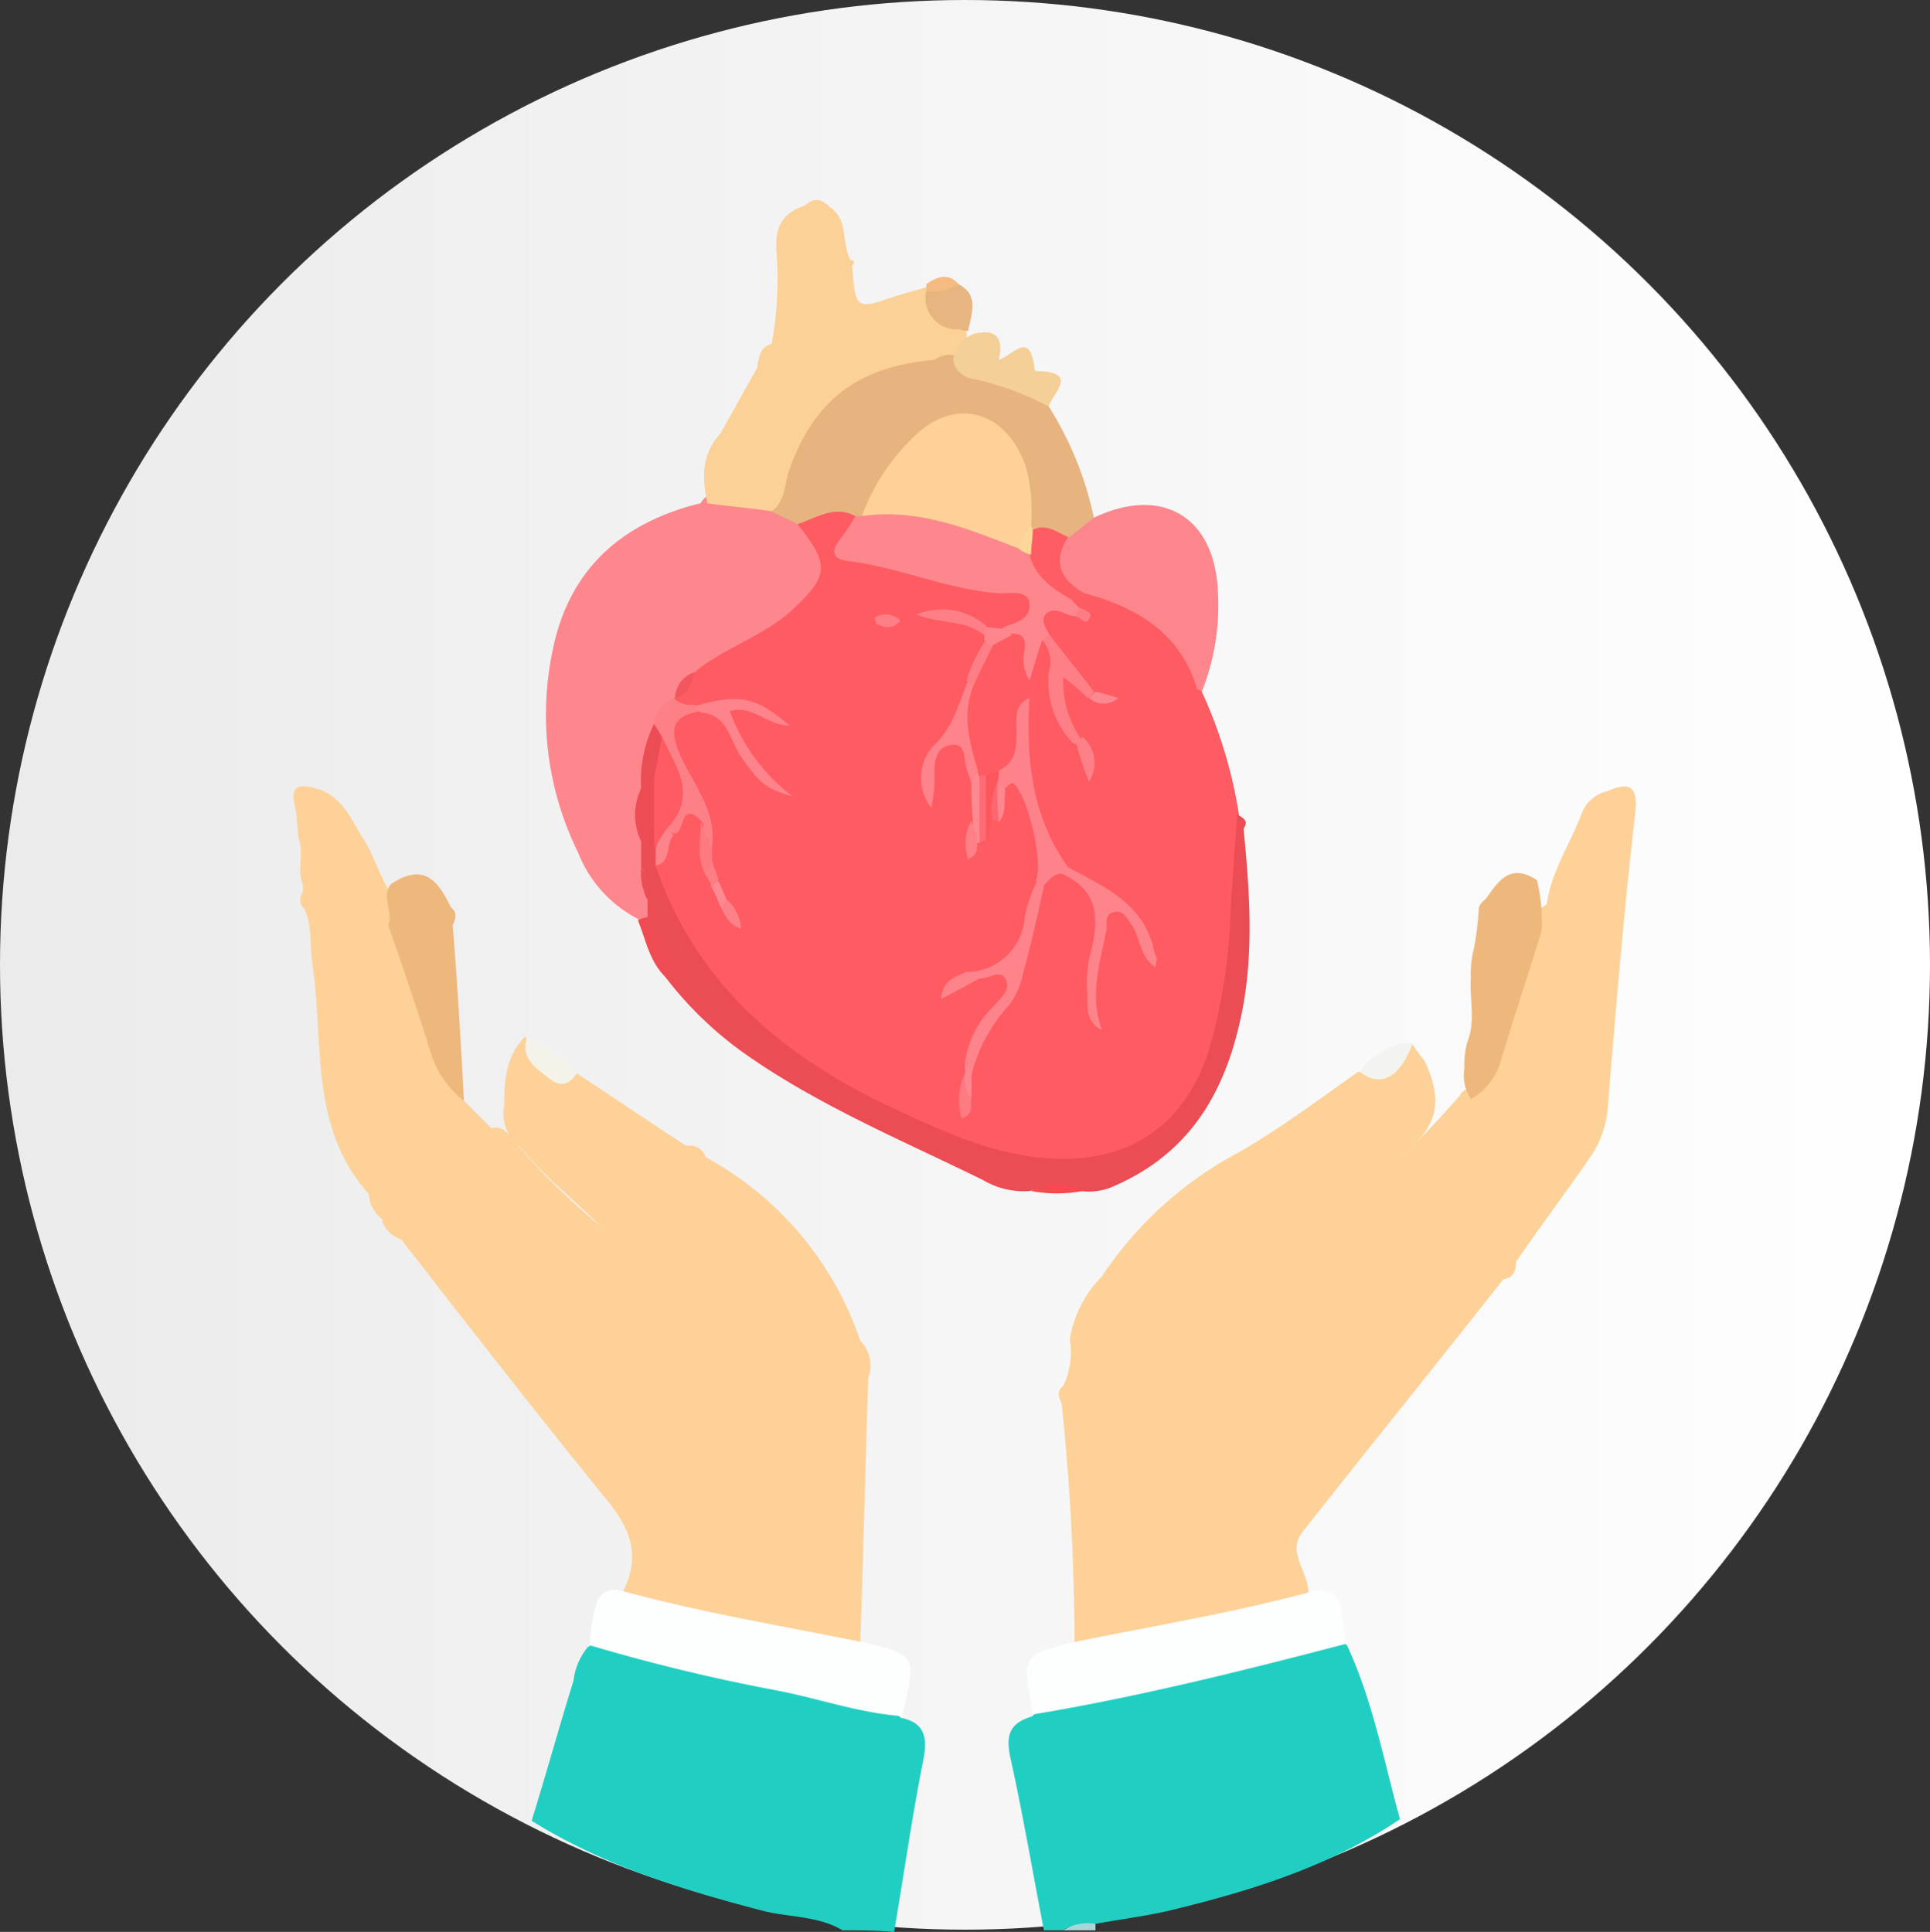 <svg id="cardiologist" xmlns="http://www.w3.org/2000/svg" xmlns:xlink="http://www.w3.org/1999/xlink" width="116.526" height="116.66" viewBox="0 0 116.526 116.66">
  <rect x="0" y="0" width="116.526" height="116.66" fill="#333333" stroke="none"/>
  <defs>
    <linearGradient id="linear-gradient" x1="0.001" y1="0.5" x2="1" y2="0.5" gradientUnits="objectBoundingBox">
      <stop offset="0" stop-color="#ebebeb"/>
      <stop offset="1" stop-color="#fff"/>
    </linearGradient>
  </defs>
  <circle id="Ellipse_1793" data-name="Ellipse 1793" cx="58.263" cy="58.263" r="58.263" transform="translate(0 0)" fill="url(#linear-gradient)"/>
  <g id="Group_7422" data-name="Group 7422" transform="translate(17.719 12.073)">
    <path id="Path_46694" data-name="Path 46694" d="M109.636,123.992c-4.182,2.821-8.851,4.28-13.617,5.447-1.556.389-3.21.584-4.766.875-.584.389-1.362-.1-1.945.389H88.14c-.681-3.5-1.264-7-2.043-10.5-.292-1.459.1-2.043,1.362-2.432A3.071,3.071,0,0,1,89.6,116.5c4.766-1.167,9.629-2.237,14.4-3.307a2.7,2.7,0,0,1,2.432.292C107.983,116.795,108.663,120.491,109.636,123.992Z" transform="translate(-42.83 -26.212)" fill="#21cfc2"/>
    <path id="Path_46695" data-name="Path 46695" d="M75.173,130.708c-1.459-.875-3.21-.778-4.766-1.167-4.863-1.264-9.629-2.723-14.007-5.447.875-2.821,1.654-5.641,2.529-8.462a3.872,3.872,0,0,1,.875-2.043,4.05,4.05,0,0,1,2.626-.292c4.474,1.264,9.046,2.043,13.52,3.21a4.859,4.859,0,0,1,2.723,1.362c1.459.292,1.654,1.167,1.362,2.626-.681,3.4-1.167,6.906-1.751,10.31C77.215,130.708,76.243,130.708,75.173,130.708Z" transform="translate(-42.021 -26.216)" fill="#21cfc2"/>
    <path id="Path_46696" data-name="Path 46696" d="M89.4,131.189a2.738,2.738,0,0,1,1.945-.389v.389Z" transform="translate(-42.923 -26.697)" fill="#a6d8d7"/>
    <path id="Path_46697" data-name="Path 46697" d="M97.057,53.973a28.215,28.215,0,0,1,2.237,7.392c.389,4.961.486,10.018-1.264,14.784-2.334,6.128-6.42,7.976-12.158,6.517-7.3-1.751-14.007-5.155-18.967-10.991a18.375,18.375,0,0,1-3.4-6.906,20.442,20.442,0,0,1,1.264-2.529c1.264-1.751,1.362-1.751,2.334-.486.195.973,0,1.945.195,2.918a4.065,4.065,0,0,1,.389.973c.1.195.1.389.195.584v-.1c-.1-.292-.195-.486-.292-.778a2.759,2.759,0,0,1-.389-1.264v-.875a3.042,3.042,0,0,0-1.07-2.918,5.17,5.17,0,0,1-1.167-2.432c-.875-2.432-.778-2.529,1.654-2.723.778-.292,1.264-.292,1.751.584.486.973,1.07,1.945,1.556,2.821-.292-.486-.584-1.07-.973-1.751-.292-.584-1.264-1.167-.584-1.848.584-.681,1.264.1,1.848.195-1.167-.681-2.529-.292-3.793.1a1.18,1.18,0,0,1-1.264-.292,2.475,2.475,0,0,1-.195-.681,14.965,14.965,0,0,1,.778-1.848c1.07-1.264,2.626-1.848,3.988-2.626a8.949,8.949,0,0,0,2.432-1.848,1.994,1.994,0,0,0,.486-2.723,1.606,1.606,0,0,1-.1-1.848c1.167-.973,2.432-1.556,3.793-.292-.1,1.751.875,2.334,2.432,2.723,2.14.584,4.28.973,6.517,1.362.875.195,1.945.389,1.945,1.556a1.916,1.916,0,0,1-2.043,1.945,1.961,1.961,0,0,1-1.07-.292A4.24,4.24,0,0,0,81.2,49.4a4.116,4.116,0,0,1,2.821,1.07,2.127,2.127,0,0,1,.292.486,12.729,12.729,0,0,1-.875,2.723c.1,2.334-2.529,3.113-3.015,5.155a2.444,2.444,0,0,1,.584-1.362c.875-1.07,1.945-.875,2.334.389.195.584.292,1.264.486,1.848v2.432h.1v-.1c0-.1.1-.292.1-.389.1-.1.195-.292.292-.389.389-.486.292-1.167.681-1.654.681-.681,1.167-.681,1.556.292a32.437,32.437,0,0,0,1.553,3.9c.486.875-.389,1.264-.584,1.848a4.274,4.274,0,0,0-.681,2.14c-.195,1.945-1.167,3.21-3.113,3.4a.735.735,0,0,1,.389-.1c.584-.1,1.264-.778,1.751,0,.389.681-.195,1.264-.486,1.751-.778,1.07-1.848,1.945-1.945,3.5a1.832,1.832,0,0,1-.2.778c-.1.2-.195.292-.195.486a1.382,1.382,0,0,1,.195-.584,5.638,5.638,0,0,1,1.654-3.6c1.362-1.167.973-3.015,1.556-4.474.389-.973.486-2.14.973-3.113.292-.486.486-1.07,1.264-1.07,2.821,1.848,2.821,1.848,2.14,5.35-.1.486-.1,1.07-.195,1.362,0-.973.486-1.945.486-3.113,0-.584,0-1.264.584-1.556.778-.195,1.07.486,1.459.973a2.127,2.127,0,0,0,.292.486c-.778-2.237-3.5-2.14-4.766-3.793-2.14-3.015-2.626-6.42-2.529-10.018a1.881,1.881,0,0,1,0-1.264c.584-.681.195-1.945,1.264-2.432a1.421,1.421,0,0,1,1.264,1.654c-.486,1.654.292,2.918.778,4.182l-.1-.1a10.149,10.149,0,0,1-.778-2.432c-.1-.486-.292-.973.195-1.264.681-.389.875.292,1.167.584h0a36.6,36.6,0,0,0-2.432-3.015c-.681-1.459,0-2.043,1.459-1.945.1,0,.1-.1.195-.1.1-.1.195-.292.292-.389a1.853,1.853,0,0,1,.973-.486C94.528,48.235,96.279,49.888,97.057,53.973Z" transform="translate(-42.215 -24.279)" fill="#fe5b62"/>
    <path id="Path_46698" data-name="Path 46698" d="M90.073,111.848a142.743,142.743,0,0,0-.778-14.4c-.2-.389-.292-.778.1-1.07a4.681,4.681,0,0,0,.389-2.821,7.127,7.127,0,0,1,1.945-3.793A22.673,22.673,0,0,1,100,82.274c2.529-1.459,4.863-3.21,7.2-4.863,1.459.195,2.14-1.264,3.21-1.751a10.187,10.187,0,0,0,.778,1.07c1.07,2.237.875,3.7-.778,5.252-1.654,1.654-3.113,3.5-4.669,4.377a77.99,77.99,0,0,0,7.587-7.49.759.759,0,0,1,.389-.389,3.319,3.319,0,0,0,1.07-1.751q1.167-4.085,2.626-8.17c.389-.389.681-.973,1.167-1.264.292-2.043,1.459-3.7,2.14-5.544a2.14,2.14,0,0,1,1.459-1.264c1.167-.486,1.945-.584,1.751,1.264-.681,5.933-1.167,11.769-1.654,17.7a5.985,5.985,0,0,1-1.07,3.113c-1.459,2.14-3.015,4.182-4.474,6.322,0,.584-.195.973-.778,1.07-3.988,5.058-8.073,10.116-12.061,15.174-1.07,1.264.292,2.432.292,3.7-.1.973-.875,1.264-1.654,1.459-3.5.778-7.1,1.459-10.6,2.237C91.241,112.626,90.462,112.724,90.073,111.848Z" transform="translate(-42.915 -24.767)" fill="#fdd197"/>
    <path id="Path_46699" data-name="Path 46699" d="M58.72,77.513c2.237,1.459,4.377,2.918,6.614,4.377a1,1,0,0,1,1.167.681,19.818,19.818,0,0,1,9.338,11.088,2.116,2.116,0,0,1,.486,2.237c-.195,5.35-.292,10.6-.486,15.952-.584.973-1.556.681-2.334.486-3.4-.584-6.711-1.362-10.116-2.14-.778-.195-1.751-.292-1.848-1.459,1.07-2.14.389-3.793-1.07-5.544-4.182-5.155-8.268-10.408-12.353-15.66a1.754,1.754,0,0,1-1.167-1.167h.1a1.981,1.981,0,0,1-.875-1.556c-3.6-3.988-2.723-9.143-3.4-13.812-.195-1.167,0-2.334-.486-3.4-.389-.389-.292-.681-.1-1.07v-.389c-.389-.973.1-1.945-.292-2.918,0-.486-.1-.973-.1-1.362-.195-.973-.584-2.043,1.167-1.556,1.459.389,2.043,1.654,2.723,2.821.778,1.07,1.07,2.432,1.848,3.6.1.584.584.973.778,1.556,1.167,3.6,2.14,7.295,3.6,10.894l1.654,1.654c.681-.195,1.07.389,1.362.778a43.35,43.35,0,0,0,5.252,5.155c-1.459-1.459-3.4-3.015-4.961-4.863a2.509,2.509,0,0,1-.875-2.432c0-1.556.1-3.015,1.264-4.182C56.385,76.54,57.163,77.61,58.72,77.513Z" transform="translate(-41.617 -24.766)" fill="#fdd197"/>
    <path id="Path_46700" data-name="Path 46700" d="M72.473,43.84c1.945,2.432,1.945,3.113-.389,5.252-1.751,1.556-4.085,2.237-5.836,3.7-.389.486-.778,1.07-1.167,1.556h-.1c-.195.681-.778,1.167-.778,1.945a21.38,21.38,0,0,0-.584,3.6,4.871,4.871,0,0,0,0,3.113,3.708,3.708,0,0,1-.1,1.459c-.2.778.486,1.362.486,2.14a1.185,1.185,0,0,1-.584,1.167c-.195.1-.486.1-.584-.1a7.6,7.6,0,0,1-3.6-3.988,18.8,18.8,0,0,1-1.556-12.158c.973-4.961,4.182-7.781,8.949-8.949a1.172,1.172,0,0,1,.486-.486c1.264-.681,2.529-.292,3.891.1C71.5,42.77,72.376,42.868,72.473,43.84Z" transform="translate(-42.045 -24.262)" fill="#fe868d"/>
    <path id="Path_46701" data-name="Path 46701" d="M71.185,42.572c-1.264-.195-2.626-.292-3.891-.486-.292-1.459-.389-2.918.778-4.182.778-1.362,1.459-2.626,2.237-3.988.1-.681.195-1.264.875-1.459a21.246,21.246,0,0,0,.292-5.544c-.1-1.459.292-2.334,1.751-2.821.486-.486.973-.389,1.459.1,1.167.778.681,2.14,1.264,3.21.195,0,.195.1.195.195a.1.1,0,0,1-.1.1c.195,2.723.195,2.723,2.723,1.848l2.043-.584c.1.1.292.195.389.389.292,1.07,1.459,1.362,1.751,2.432.1,1.167-.973,1.654-1.459,2.432a3.17,3.17,0,0,1-1.264.389,8.4,8.4,0,0,0-6.711,6.031C72.839,41.5,72.644,42.669,71.185,42.572Z" transform="translate(-42.314 -23.771)" fill="#fcd197"/>
    <path id="Path_46702" data-name="Path 46702" d="M63.583,67.972V66.9c-.486-.584.1-1.362-.389-1.945V63.4a5.994,5.994,0,0,1,0-3.21,7.77,7.77,0,0,1,.778-3.891c.584-.1.584.389.778.778.292.778-.292,1.556,0,2.432a30.637,30.637,0,0,1-.195,3.113,4.882,4.882,0,0,1-.2,1.167,1.392,1.392,0,0,1-.292,1.07c2.334,6.906,7.392,11.283,13.812,14.4,3.307,1.556,6.711,3.21,10.5,3.307,4.572.1,7.781-2.237,9.143-6.711a34.034,34.034,0,0,0,1.264-8.268c.1-1.945.292-3.891.389-5.836.1.1.195.1.292.195.292.195.292.389.1.681.389,3.988.681,7.976-.292,11.964-1.07,4.474-3.307,7.879-7.781,9.727a3.745,3.745,0,0,1-1.751.195,5.643,5.643,0,0,0-3.113,0,4.866,4.866,0,0,1-2.821-.681C78.849,81.4,73.694,79.26,69.22,76.051a22.125,22.125,0,0,1-4.572-4.474C64.653,70.306,63.388,69.333,63.583,67.972Z" transform="translate(-42.201 -24.66)" fill="#ec4c54"/>
    <path id="Path_46703" data-name="Path 46703" d="M71.3,42.834c.778-.584.778-1.459.973-2.237,1.459-4.377,4.182-6.517,8.851-6.906a1.63,1.63,0,0,1,1.167-.292,12.936,12.936,0,0,0,2.918,1.07,3.686,3.686,0,0,1,2.821,2.043,20.323,20.323,0,0,1,2.723,6.711c.195,1.07-.486,1.362-1.362,1.654A4.959,4.959,0,0,1,86.57,44.1a2.126,2.126,0,0,1-.292-.486,12.244,12.244,0,0,1-.389-2.626c-.389-1.362-.875-2.626-2.432-3.015s-2.626.486-3.5,1.556a22.4,22.4,0,0,1-3.113,3.7.729.729,0,0,1-.486-.1c-1.264-.681-2.334.1-3.5.486C72.37,43.32,71.786,43.126,71.3,42.834Z" transform="translate(-42.428 -24.034)" fill="#e7b47f"/>
    <path id="Path_46704" data-name="Path 46704" d="M62.237,110.2c4.669,1.264,9.435,2.043,14.2,3.015,3.307.778,3.307.778,2.432,4.474-2.626-.195-5.058-1.07-7.587-1.556A112.056,112.056,0,0,1,60,113.406c0-.389.1-.778.1-1.167h0C60.389,111.169,60.292,109.613,62.237,110.2Z" transform="translate(-42.119 -26.13)" fill="#fdfefe"/>
    <path id="Path_46705" data-name="Path 46705" d="M90.02,113.213c4.766-.973,9.532-1.751,14.2-3.015,1.264-.292,1.848.195,1.945,1.459a9.828,9.828,0,0,0,.292,1.654c-6.322,1.654-12.547,3.21-18.967,4.28a1.234,1.234,0,0,0-.1-.584C86.907,113.991,86.907,113.991,90.02,113.213Z" transform="translate(-42.861 -26.132)" fill="#fdfefe"/>
    <path id="Path_46706" data-name="Path 46706" d="M89.767,44.646l1.459-1.167c4.085-1.945,7.3-.1,7.49,4.474a14.061,14.061,0,0,1-.973,6.031c-.1-.1-.292-.1-.292-.195-.973-3.21-3.4-4.766-6.42-5.641-.973-.292-2.14-.195-2.334-1.556a1.413,1.413,0,0,1,1.07-1.946Z" transform="translate(-42.901 -24.289)" fill="#fd868d"/>
    <path id="Path_46707" data-name="Path 46707" d="M52.069,79.316A5.8,5.8,0,0,1,50.027,76.3c-.778-2.529-1.654-5.058-2.529-7.587.292-.778-.292-1.459,0-2.237a.759.759,0,0,1,.389-.389c1.945-1.167,2.723.195,3.4,1.556.389.292.292.681.1,1.07C51.68,72.215,51.875,75.717,52.069,79.316Z" transform="translate(-41.775 -24.916)" fill="#eeb87d"/>
    <path id="Path_46708" data-name="Path 46708" d="M118.969,69c-.778,2.626-1.654,5.155-2.432,7.781a3.875,3.875,0,0,1-1.848,2.432,2.584,2.584,0,0,1-.389-1.848,4.818,4.818,0,0,1,.195-1.654c.486-1.264.1-2.529.195-3.793a5.986,5.986,0,0,1,.195-1.848,20.718,20.718,0,0,0,.292-2.432.971.971,0,0,1,.389-.486c.778-1.07,1.459-2.237,3.113-1.167a10.585,10.585,0,0,1,.29,3.015Z" transform="translate(-43.603 -24.914)" fill="#eeb87d"/>
    <path id="Path_46709" data-name="Path 46709" d="M88.338,36.474a17.621,17.621,0,0,0-4.474-1.654,1.479,1.479,0,0,1-1.264-.973c-.1-.875.389-1.362,1.167-1.751,1.459-.389,1.848.292,1.556,1.556.875-.292,1.848-1.751,2.14.389,0,.292.1.292.292.292C90.187,34.431,88.533,35.7,88.338,36.474Z" transform="translate(-42.737 -23.996)" fill="#f4cf97"/>
    <path id="Path_46710" data-name="Path 46710" d="M82.942,31.723A1.9,1.9,0,0,1,80.9,29.389,2.738,2.738,0,0,1,82.845,29c1.264.681.778,1.751.584,2.821a.877.877,0,0,1-.487-.1Z" transform="translate(-42.69 -23.914)" fill="#e7b57f"/>
    <path id="Path_46711" data-name="Path 46711" d="M111.01,76.1c-.778,2.14-1.945,2.723-3.21,1.751a4.015,4.015,0,0,1,3.21-1.751Z" transform="translate(-43.426 -25.201)" fill="#f3f4ef"/>
    <path id="Path_46712" data-name="Path 46712" d="M59.113,77.94c-.389.584-.875.875-1.556.389-.875-.681-1.848-1.264-1.459-2.529A9.465,9.465,0,0,1,59.113,77.94Z" transform="translate(-42.01 -25.194)" fill="#f4f2e9"/>
    <path id="Path_46713" data-name="Path 46713" d="M63.584,68.3c.292,1.264,1.751,2.14,1.167,3.7-1.07-.973-1.264-2.334-1.751-3.5a1.382,1.382,0,0,1,.584-.2Z" transform="translate(-42.201 -24.989)" fill="#ee4b53"/>
    <path id="Path_46714" data-name="Path 46714" d="M82.845,28.988a2.738,2.738,0,0,1-1.945.389v-.389C81.581,28.5,82.262,28.307,82.845,28.988Z" transform="translate(-42.69 -23.902)" fill="#f6bb80"/>
    <path id="Path_46715" data-name="Path 46715" d="M87.4,85.29a3.5,3.5,0,0,1,3.113,0A8.369,8.369,0,0,1,87.4,85.29Z" transform="translate(-42.868 -25.443)" fill="#f84951"/>
    <path id="Path_46716" data-name="Path 46716" d="M76.464,43.372h.389a2.27,2.27,0,0,1,2.723-.875c2.334.389,4.766.778,6.711,2.237.389.195.681.389,1.07.584a20.2,20.2,0,0,0,2.334,3.307l.389.389c.1.389,0,.584-.389.389-.584,0-1.167-.681-1.751-.1-.292.389,0,.778.195,1.167.1.389,0,.486-.389.389-.292.778-.486,1.556-.778,2.432-1.556-.1-.973-1.654-1.556-2.432-.1-.292-.195-.486,0-.778.778-.292,1.654-.486,1.556-1.459-.1-.778-1.07-.584-1.751-.584-3.113-.195-6.031-1.556-9.143-1.945-.875-.1-1.167-.486-.584-1.264A12.671,12.671,0,0,0,76.464,43.372Z" transform="translate(-42.534 -24.28)" fill="#fe878d"/>
    <path id="Path_46717" data-name="Path 46717" d="M86.112,50.7c.681,0,.875.292.778.973a2.447,2.447,0,0,0,.292,1.848v1.07c-.681.875-.389,1.848-.389,2.723a1.829,1.829,0,0,1-1.167,1.945,2.765,2.765,0,0,1-1.167.389.841.841,0,0,1-.584-.292,1.382,1.382,0,0,1-.195-.584c-.486-1.556-1.167-3.21-.292-4.863.486-.778.584-1.848,1.167-2.626C84.944,50.8,85.528,50.9,86.112,50.7Z" transform="translate(-42.747 -24.507)" fill="#fe5b62"/>
    <path id="Path_46718" data-name="Path 46718" d="M89.688,65.2c2.14,1.167,4.474,2.14,5.155,4.863a1.382,1.382,0,0,0,.195.584,2.084,2.084,0,0,1-.1.584c-.973-.681-.875-1.848-1.459-2.626-.292-.389-.486-.875-1.07-.681-.486.1-.389.584-.389.973-.389,2.043-1.07,3.988-.292,6.128-.973-.486-.875-1.362-.875-2.14a7.907,7.907,0,0,1,.1-2.14c.584-2.14.778-4.085-1.654-5.155C89.2,65.2,89.4,65.1,89.688,65.2Z" transform="translate(-42.919 -24.903)" fill="#fe848b"/>
    <path id="Path_46719" data-name="Path 46719" d="M89.573,64.913l-.389.389c-.584,0-.778.486-1.167.778a.759.759,0,0,1-.389-.389c.486-.973-.486-5.155-1.362-5.836-.1-.1-.389.195-.584.389a.616.616,0,0,1-.584-.486.5.5,0,0,1,.292-.681c.973-.486,1.07-1.264,1.07-2.237,0-.778-.195-1.751.778-2.14C87.044,58.3,87.336,61.8,89.573,64.913Z" transform="translate(-42.804 -24.617)" fill="#fe8289"/>
    <path id="Path_46720" data-name="Path 46720" d="M87.677,66c.1.1.195.292.389.389-.389,1.751-.778,3.5-1.264,5.252a4.448,4.448,0,0,1-.875,1.945,9.714,9.714,0,0,0-2.237,4.182c-.292-.195-.1-.584-.389-.778a5.778,5.778,0,0,1,1.751-3.4c.389-.486,1.07-.973.681-1.654-.389-.584-1.07.1-1.654,0-.389.195-.778.389-.778-.389a3.533,3.533,0,0,0,3.6-3.307A8.71,8.71,0,0,1,87.677,66Z" transform="translate(-42.756 -24.926)" fill="#fe838a"/>
    <path id="Path_46721" data-name="Path 46721" d="M83.712,53.986c-.681,1.751-.195,3.4.292,5.058-.195.195,0,.681-.389.778l-.292-.875c-.195-.584,0-1.556-.875-1.459-.973.1-1.07.973-1.07,1.751a7.282,7.282,0,0,1-.195,2.043,2.917,2.917,0,0,1,.1-3.7c1.264-1.167,1.556-2.626,2.14-3.988C83.615,53.4,83.809,53.5,83.712,53.986Z" transform="translate(-42.682 -24.584)" fill="#fe838a"/>
    <path id="Path_46722" data-name="Path 46722" d="M64.486,57.034c-.195-.292-.292-.486-.486-.778A1.932,1.932,0,0,1,65.167,54.7a1.532,1.532,0,0,0,1.264.389c.1.1.389.195.389.389-1.654.292-1.945.973-1.264,2.626.778,1.751,2.237,3.4,1.945,5.544-1.07-.1-.195-1.167-.681-1.556-1.264-1.264-.973.778-1.556.778a.616.616,0,0,1-.584-.486C65.07,60.633,64.584,58.882,64.486,57.034Z" transform="translate(-42.229 -24.617)" fill="#fe8087"/>
    <path id="Path_46723" data-name="Path 46723" d="M66.889,55.577l-.389-.389c2.723-.778,3.7-.584,5.739,1.167-1.362,0-2.237-1.264-3.6-.875a11.334,11.334,0,0,0,3.793,5.155c-1.751-.486-2.043-.875-3.21-2.529C68.64,57.133,68.445,55.674,66.889,55.577Z" transform="translate(-42.297 -24.618)" fill="#fe838a"/>
    <path id="Path_46724" data-name="Path 46724" d="M90.016,48.574c-1.167-.681-2.334-1.362-2.723-2.821-.292-.486-.486-1.07.1-1.459.875-.486,1.556.1,2.237.389-1.07,1.654-.292,2.723,1.167,3.5A5.775,5.775,0,0,1,90.016,48.574Z" transform="translate(-42.857 -24.327)" fill="#fe5e63"/>
    <path id="Path_46725" data-name="Path 46725" d="M88.1,51.089l.389-.389c.875,1.167,1.848,2.334,2.723,3.5a.759.759,0,0,1-.389.389,10.46,10.46,0,0,0-1.459-1.264,6.238,6.238,0,0,0,.973,3.6c.195.389,0,.486-.389.389a5.4,5.4,0,0,1-1.459-4.28,2.039,2.039,0,0,0-.389-1.945Z" transform="translate(-42.887 -24.507)" fill="#fe7f86"/>
    <path id="Path_46726" data-name="Path 46726" d="M84.385,50.757c-1.167-.973-2.821-.681-4.085-1.264a4.078,4.078,0,0,1,4.183.681.458.458,0,0,1-.1.583Z" transform="translate(-42.674 -24.467)" fill="#fe7f86"/>
    <path id="Path_46727" data-name="Path 46727" d="M90.2,57.489l.389-.389a2.124,2.124,0,0,1,.389,2.723A21.658,21.658,0,0,1,90.2,57.489Z" transform="translate(-42.945 -24.682)" fill="#fe8087"/>
    <path id="Path_46728" data-name="Path 46728" d="M85.363,59.2a2.142,2.142,0,0,1-.1.778v.292c-.1.681.195,1.459-.389,2.043a1.7,1.7,0,0,1-.389,1.167,4.542,4.542,0,0,1,0-3.891,3.455,3.455,0,0,1,.878-.389Z" transform="translate(-42.776 -24.74)" fill="#fe565d"/>
    <path id="Path_46729" data-name="Path 46729" d="M83.789,53.921l-.389-.389A8,8,0,0,1,84.567,51.1a.418.418,0,0,1,.389.389C84.567,52.267,84.178,53.045,83.789,53.921Z" transform="translate(-42.759 -24.518)" fill="#fe7e85"/>
    <path id="Path_46730" data-name="Path 46730" d="M83.356,71.7c.292.1.486.292.778.389-.681.389-1.459.778-2.334,1.264C81.9,72.186,82.675,71.992,83.356,71.7Z" transform="translate(-42.715 -25.081)" fill="#fe838a"/>
    <path id="Path_46731" data-name="Path 46731" d="M79.256,49.889c-.584.584-.973.389-1.459.195,0-.1-.1-.292-.1-.389a1.214,1.214,0,0,1,1.559.194Z" transform="translate(-42.603 -24.474)" fill="#fe7e85"/>
    <path id="Path_46732" data-name="Path 46732" d="M83.7,59.978a5.775,5.775,0,0,1,.389-.778.735.735,0,0,0,.1.389,9.193,9.193,0,0,1,0,3.988h0c-.973-.1-.486-.681-.389-1.167a21.16,21.16,0,0,1-.1-2.432Z" transform="translate(-42.764 -24.74)" fill="#fe8990"/>
    <path id="Path_46733" data-name="Path 46733" d="M83.679,79.556c-.1.389.195.875-.584,1.167A3.75,3.75,0,0,1,83.29,78C83.776,78.486,83.29,79.167,83.679,79.556Z" transform="translate(-42.746 -25.254)" fill="#fe7b82"/>
    <path id="Path_46734" data-name="Path 46734" d="M66.9,62.4c.195.486.486.973.681,1.556v.875c-.292.195,0,.584-.389.778C66.606,64.54,66.9,63.47,66.9,62.4Z" transform="translate(-42.306 -24.827)" fill="#fe7a81"/>
    <path id="Path_46735" data-name="Path 46735" d="M84.2,63.488V59.5h.389v3.891a.735.735,0,0,1-.389.1Z" transform="translate(-42.781 -24.748)" fill="#fe6b72"/>
    <path id="Path_46736" data-name="Path 46736" d="M83.69,62.3c.1.389.292.778.389,1.167-.1.389.1.875-.584,1.167a2.822,2.822,0,0,1,.2-2.334Z" transform="translate(-42.757 -24.824)" fill="#fe8086"/>
    <path id="Path_46737" data-name="Path 46737" d="M64.781,62.8l.389.389c-.486.584-.1,1.654-1.07,1.848v-1.07C64.295,63.578,64.1,62.9,64.781,62.8Z" transform="translate(-42.231 -24.838)" fill="#fe848c"/>
    <path id="Path_46738" data-name="Path 46738" d="M84.889,51.467l-.389-.389v-.292a.729.729,0,0,1,.1-.486c.389,0,.778.1,1.167.1l.389.389C85.764,50.981,85.375,51.175,84.889,51.467Z" transform="translate(-42.789 -24.496)" fill="#fe858c"/>
    <path id="Path_46739" data-name="Path 46739" d="M68.489,67.2a2.535,2.535,0,0,1,.875,1.751c-.778-.195-.973-.875-1.264-1.362C68.2,67.395,68.295,67.2,68.489,67.2Z" transform="translate(-42.341 -24.958)" fill="#fe8188"/>
    <path id="Path_46740" data-name="Path 46740" d="M91,54.689l.389-.389a9.981,9.981,0,0,1,1.362.389,1.325,1.325,0,0,1-1.751,0Z" transform="translate(-42.966 -24.606)" fill="#fe888f"/>
    <path id="Path_46741" data-name="Path 46741" d="M65.3,54.656A1.665,1.665,0,0,1,66.467,53.1C66.273,53.781,66.078,54.462,65.3,54.656Z" transform="translate(-42.264 -24.573)" fill="#f2565e"/>
    <path id="Path_46742" data-name="Path 46742" d="M85.393,60l.389.389c-.1.681.1,1.362-.389,1.945A2.8,2.8,0,0,1,85.393,60Z" transform="translate(-42.806 -24.762)" fill="#fe878e"/>
    <path id="Path_46743" data-name="Path 46743" d="M85.291,59.9a18.742,18.742,0,0,0,.1,2.334H85a3.912,3.912,0,0,1,.291-2.334Z" transform="translate(-42.801 -24.759)" fill="#fe676e"/>
    <path id="Path_46744" data-name="Path 46744" d="M83.689,79.534a2.214,2.214,0,0,1-.389-1.556V77.2c.1.292.292.486.389.778Z" transform="translate(-42.756 -25.232)" fill="#fe878e"/>
    <path id="Path_46745" data-name="Path 46745" d="M90.1,49.489l.389-.389c.292.195.778.292.486.681C90.781,50.17,90.392,49.684,90.1,49.489Z" transform="translate(-42.942 -24.464)" fill="#fe7d84"/>
    <path id="Path_46746" data-name="Path 46746" d="M68.473,67.169c-.1.1-.195.292-.389.389a11.409,11.409,0,0,0-.486-1.07c-.195-.389,0-.486.389-.389a11.411,11.411,0,0,1,.486,1.07Z" transform="translate(-42.325 -24.927)" fill="#fe8a91"/>
    <path id="Path_46747" data-name="Path 46747" d="M67.978,65.967l-.389.389c-.1-.292-.292-.486-.389-.778.1-.292.292-.486.389-.778C67.686,65.189,67.881,65.578,67.978,65.967Z" transform="translate(-42.316 -24.893)" fill="#fe7e85"/>
    <path id="Path_46748" data-name="Path 46748" d="M63.19,60.3v3.21a3.713,3.713,0,0,1,0-3.21Z" transform="translate(-42.197 -24.77)" fill="#ed4d55"/>
    <path id="Path_46749" data-name="Path 46749" d="M63.2,65.2a2.738,2.738,0,0,1,.389,1.945A3.35,3.35,0,0,1,63.2,65.2Z" transform="translate(-42.207 -24.904)" fill="#ed4d55"/>
    <path id="Path_46750" data-name="Path 46750" d="M64.772,62.644c-.292.389-.486.778-.778,1.167V62.644a5.643,5.643,0,0,1,0-3.113c.195-.778.292-1.556.486-2.432C65.258,58.851,66.717,60.6,64.772,62.644Z" transform="translate(-42.223 -24.682)" fill="#fe5b62"/>
    <path id="Path_46751" data-name="Path 46751" d="M63.988,59.6v3.113a2.984,2.984,0,0,1,0-3.113Z" transform="translate(-42.216 -24.751)" fill="#ed4d55"/>
    <path id="Path_46752" data-name="Path 46752" d="M86.335,45.171C83.32,44,80.3,42.74,76.9,43.226a12.476,12.476,0,0,1,3.015-4.669c2.529-2.626,5.739-1.751,6.906,1.751a10.686,10.686,0,0,1,.292,3.5C86.724,44.1,87.113,44.977,86.335,45.171Z" transform="translate(-42.581 -24.134)" fill="#fdd197"/>
    <path id="Path_46753" data-name="Path 46753" d="M86.6,45.359c.292-.486.486-.973.778-1.459,0,.1.1.292.1.389,0,.486-.1.973-.1,1.459a1.955,1.955,0,0,1-.778-.389Z" transform="translate(-42.846 -24.322)" fill="#fdd799"/>
  </g>
</svg>
